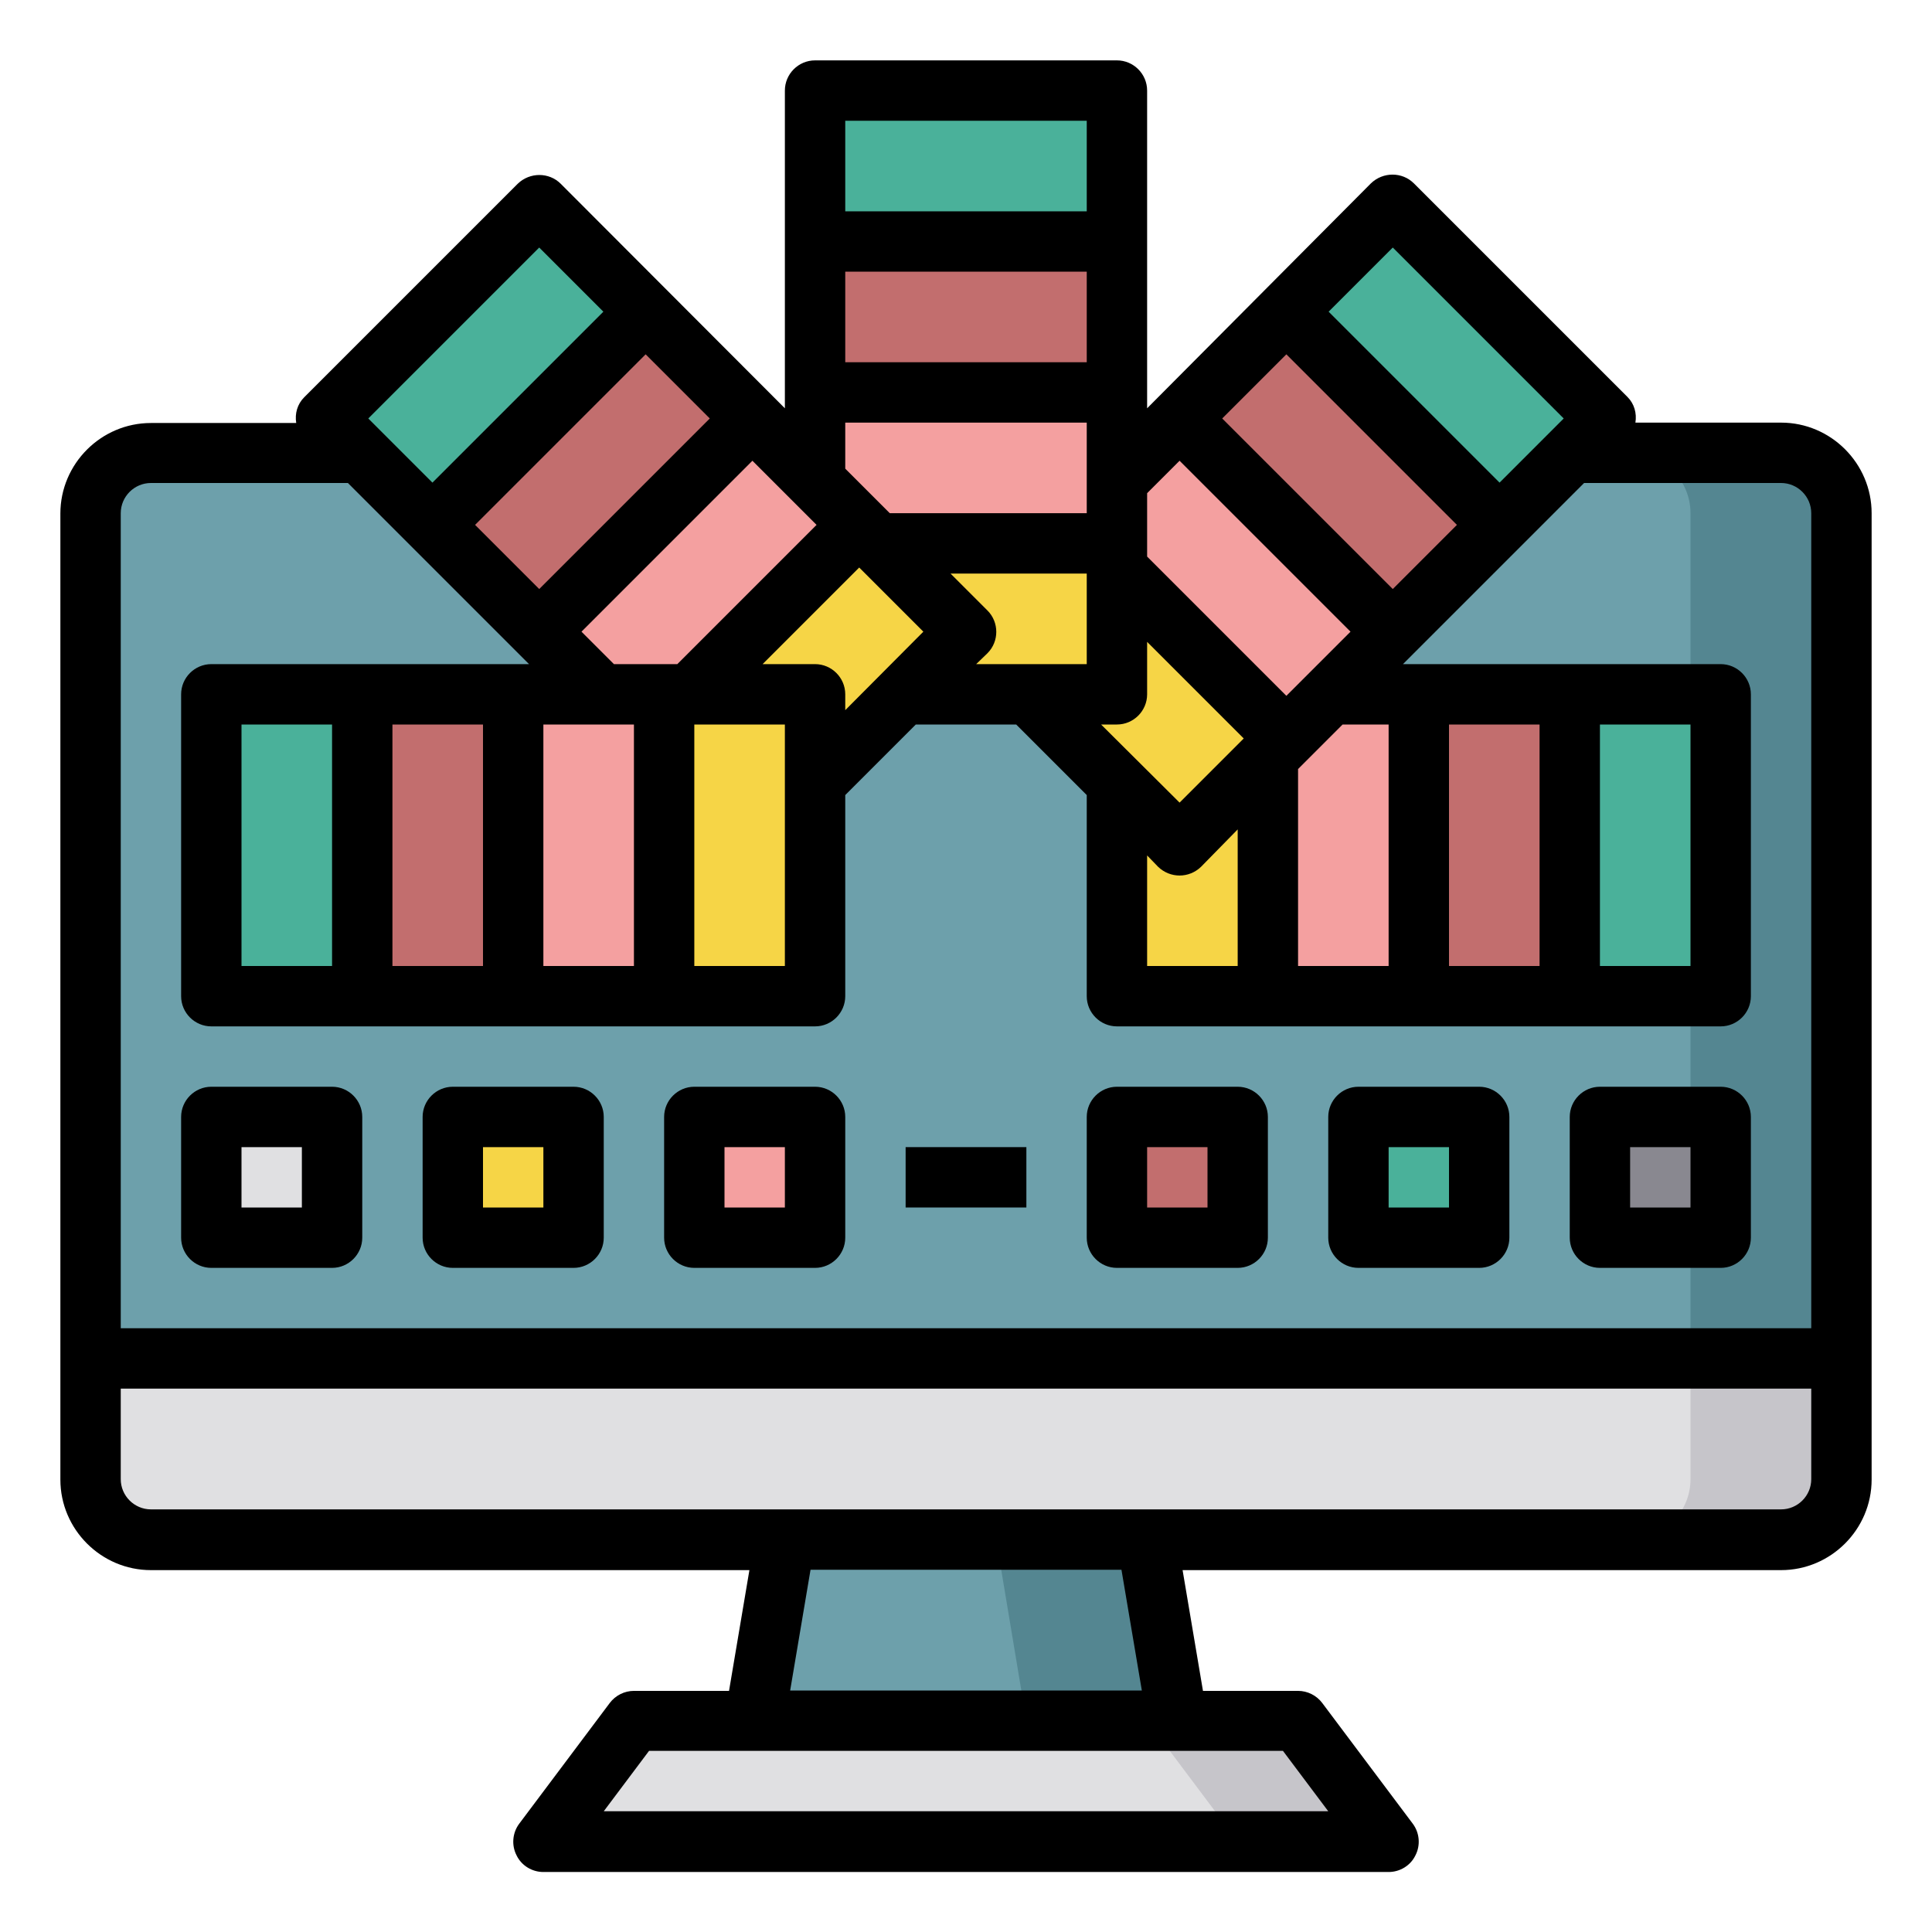 <?xml version="1.0" encoding="utf-8"?>
<!-- Generator: Adobe Illustrator 24.2.1, SVG Export Plug-In . SVG Version: 6.00 Build 0)  -->
<svg version="1.1" id="Layer_1" xmlns="http://www.w3.org/2000/svg" xmlns:xlink="http://www.w3.org/1999/xlink" x="0px" y="0px"
	 viewBox="0 0 512 512" style="enable-background:new 0 0 512 512;" xml:space="preserve">
<style type="text/css">
	.st0{fill:#6DA0AB;}
	.st1{fill:#E0E0E2;}
	.st2{fill:#548691;}
	.st3{fill:#C6C5CA;}
	.st4{fill:#898890;}
	.st5{fill:#4AB19A;}
	.st6{fill:#C26E6E;}
	.st7{fill:#F4A0A0;}
	.st8{fill:#F6D546;}
</style>
<g id="computer_template">
	<path class="st0" d="M472,120H40c-8.8,0-16,7.2-16,16v224h464V136C488,127.2,480.8,120,472,120z"/>
	<path class="st1" d="M488,360v32c0,8.8-7.2,16-16,16H40c-8.8,0-16-7.2-16-16v-32H488z"/>
	<path class="st1" d="M344,456l24,32H144l24-32h32h112H344z"/>
	<path class="st0" d="M304,408l8,48H200l8-48H304z"/>
	<path class="st2" d="M488,136v224h-40V136c0-8.8-7.2-16-16-16h40C480.8,120,488,127.2,488,136z"/>
	<path class="st3" d="M488,360v32c0,8.8-7.2,16-16,16h-40c8.8,0,16-7.2,16-16v-32H488z"/>
	<path class="st3" d="M368,488h-40l-24-32h40L368,488z"/>
	<path class="st2" d="M312,456h-40l-8-48h40L312,456z"/>
	<path class="st4" d="M424,296h32v32h-32V296z"/>
	<path class="st5" d="M416,184h40v80h-40V184z"/>
	<path class="st5" d="M425.7,110.9l-9.1,9.1l-19.1,19.1l-56.6-56.6l28.2-28.2L425.7,110.9z"/>
	<path class="st6" d="M376,184h40v80h-40V184z"/>
	<path class="st6" d="M312.5,110.9l28.3-28.3l56.5,56.5l-28.3,28.3L312.5,110.9z"/>
	<path class="st5" d="M360,296h32v32h-32V296z"/>
	<path class="st7" d="M376,184v80h-40v-63.4l4.9-4.9l11.7-11.7H376z"/>
	<path class="st7" d="M369.1,167.4L352.6,184l-11.7,11.7l-4.9-4.9l-6.8-6.8L296,150.8V144v-16.6l16.6-16.6L369.1,167.4z"/>
	<path class="st8" d="M340.9,195.7l-4.9,4.9L312.6,224L296,207.4L272.6,184H296v-33.2l33.2,33.2l6.8,6.8L340.9,195.7z"/>
	<path class="st8" d="M336,200.6V264h-40v-56.6l16.6,16.6L336,200.6z"/>
	<path class="st6" d="M296,296h32v32h-32V296z"/>
	<path class="st8" d="M296,150.8V184h-23.4h-33.1l16.6-16.6L232.6,144h46.9h9.8h6.8V150.8z"/>
	<path class="st7" d="M296,127.4V144h-6.8h-9.8h-46.9l-4.9-4.9L216,127.4V104h80V127.4z"/>
	<path class="st6" d="M216,64h80v40h-80V64z"/>
	<path class="st5" d="M216,24h80v40h-80V24z"/>
	<path class="st8" d="M256,167.4L239.4,184L216,207.4V184h-33.2l33.2-33.2l6.8-6.8l4.9-4.9l4.9,4.9L256,167.4z"/>
	<path class="st7" d="M227.7,139.1l-4.9,4.9l-6.8,6.8L182.8,184H176h-16.6l-16.6-16.6l56.6-56.6l16.6,16.6L227.7,139.1z"/>
	<path class="st7" d="M184,296h32v32h-32V296z"/>
	<path class="st8" d="M216,207.4V264h-40v-80h6.8H216V207.4z"/>
	<path class="st6" d="M114.5,139.1l56.5-56.5l28.3,28.3l-56.5,56.5L114.5,139.1z"/>
	<path class="st7" d="M176,184v80h-40v-80h23.4H176z"/>
	<path class="st5" d="M171.1,82.6l-56.6,56.6L95.4,120l-9.1-9.1l56.6-56.6L171.1,82.6z"/>
	<path class="st8" d="M120,296h32v32h-32V296z"/>
	<path class="st6" d="M96,184h40v80H96V184z"/>
	<path class="st5" d="M56,184h40v80H56V184z"/>
	<path class="st1" d="M56,296h32v32H56V296z"/>
	<path d="M472,112h-38.6c0.4-2.5-0.3-5-2.1-6.8l-56.6-56.6c-3.1-3.1-8.2-3.1-11.4,0L304,108.2V24c0-4.4-3.6-8-8-8h-80
		c-4.4,0-8,3.6-8,8v84.2l-59.4-59.5c-3.1-3.1-8.2-3.1-11.4,0l-56.6,56.6c-1.8,1.8-2.5,4.3-2.1,6.8H40c-13.2,0-24,10.8-24,24v256
		c0,13.2,10.8,24,24,24h158.6l-5.4,32H168c-2.5,0-4.9,1.2-6.4,3.2l-24,32c-1.8,2.4-2.1,5.7-0.7,8.4c1.3,2.7,4.1,4.4,7.1,4.4h224
		c3,0,5.8-1.7,7.1-4.4c1.4-2.7,1.1-6-0.7-8.4l-24-32c-1.5-2-3.9-3.2-6.4-3.2h-25.2l-5.4-32H472c13.2,0,24-10.8,24-24V136
		C496,122.8,485.2,112,472,112L472,112z M369.1,65.6l45.3,45.3l-17,17l-45.3-45.3L369.1,65.6z M340.9,93.9l45.2,45.2l-17,17
		l-45.2-45.2L340.9,93.9z M304,130.7l8.6-8.6l45.3,45.3l-17,17L304,147.5V130.7z M368,192v64h-24v-52.2l11.8-11.8H368z M296,192
		c4.4,0,8-3.6,8-8v-13.9l25.6,25.6l-17,17L291.8,192H296z M328,219.8V256h-24v-29.3l2.9,3c3.2,3.1,8.2,3.1,11.4,0L328,219.8z
		 M224,32h64v24h-64V32z M224,72h64v24h-64V72z M224,112h64v24h-52.2L224,124.2V112z M261.7,161.8l-9.8-9.8H288v24h-29.3l3-2.9
		C264.8,170,264.8,164.9,261.7,161.8z M216,176h-13.9l25.6-25.6l17,17L224,188.2V184C224,179.6,220.4,176,216,176z M208,192v64h-24
		v-64H208z M216.4,139.1L179.5,176h-16.8l-8.6-8.6l45.3-45.3L216.4,139.1z M168,192v64h-24v-64H168z M188.1,110.9l-45.2,45.2l-17-17
		l45.2-45.2L188.1,110.9z M142.9,65.6l17,17l-45.3,45.3l-17-17L142.9,65.6z M340,464l12,16H160l12-16H340z M209.4,448l5.4-32h82.4
		l5.4,32H209.4z M480,392c0,4.4-3.6,8-8,8H40c-4.4,0-8-3.6-8-8v-24h448V392z M480,352H32V136c0-4.4,3.6-8,8-8h52.2l48,48H56
		c-4.4,0-8,3.6-8,8v80c0,4.4,3.6,8,8,8h160c4.4,0,8-3.6,8-8v-53.3l18.7-18.7h26.6l18.7,18.7V264c0,4.4,3.6,8,8,8h160
		c4.4,0,8-3.6,8-8v-80c0-4.4-3.6-8-8-8h-84.2l48-48H472c4.4,0,8,3.6,8,8V352z M128,192v64h-24v-64H128z M88,192v64H64v-64H88z
		 M384,256v-64h24v64H384z M424,256v-64h24v64H424z"/>
	<path d="M56,336h32c4.4,0,8-3.6,8-8v-32c0-4.4-3.6-8-8-8H56c-4.4,0-8,3.6-8,8v32C48,332.4,51.6,336,56,336z M64,304h16v16H64V304z"
		/>
	<path d="M120,336h32c4.4,0,8-3.6,8-8v-32c0-4.4-3.6-8-8-8h-32c-4.4,0-8,3.6-8,8v32C112,332.4,115.6,336,120,336z M128,304h16v16
		h-16V304z"/>
	<path d="M184,336h32c4.4,0,8-3.6,8-8v-32c0-4.4-3.6-8-8-8h-32c-4.4,0-8,3.6-8,8v32C176,332.4,179.6,336,184,336z M192,304h16v16
		h-16V304z"/>
	<path d="M296,336h32c4.4,0,8-3.6,8-8v-32c0-4.4-3.6-8-8-8h-32c-4.4,0-8,3.6-8,8v32C288,332.4,291.6,336,296,336z M304,304h16v16
		h-16V304z"/>
	<path d="M360,336h32c4.4,0,8-3.6,8-8v-32c0-4.4-3.6-8-8-8h-32c-4.4,0-8,3.6-8,8v32C352,332.4,355.6,336,360,336z M368,304h16v16
		h-16V304z"/>
	<path d="M424,336h32c4.4,0,8-3.6,8-8v-32c0-4.4-3.6-8-8-8h-32c-4.4,0-8,3.6-8,8v32C416,332.4,419.6,336,424,336z M432,304h16v16
		h-16V304z"/>
	<path d="M240,304h32v16h-32V304z"/>
</g>
</svg>
